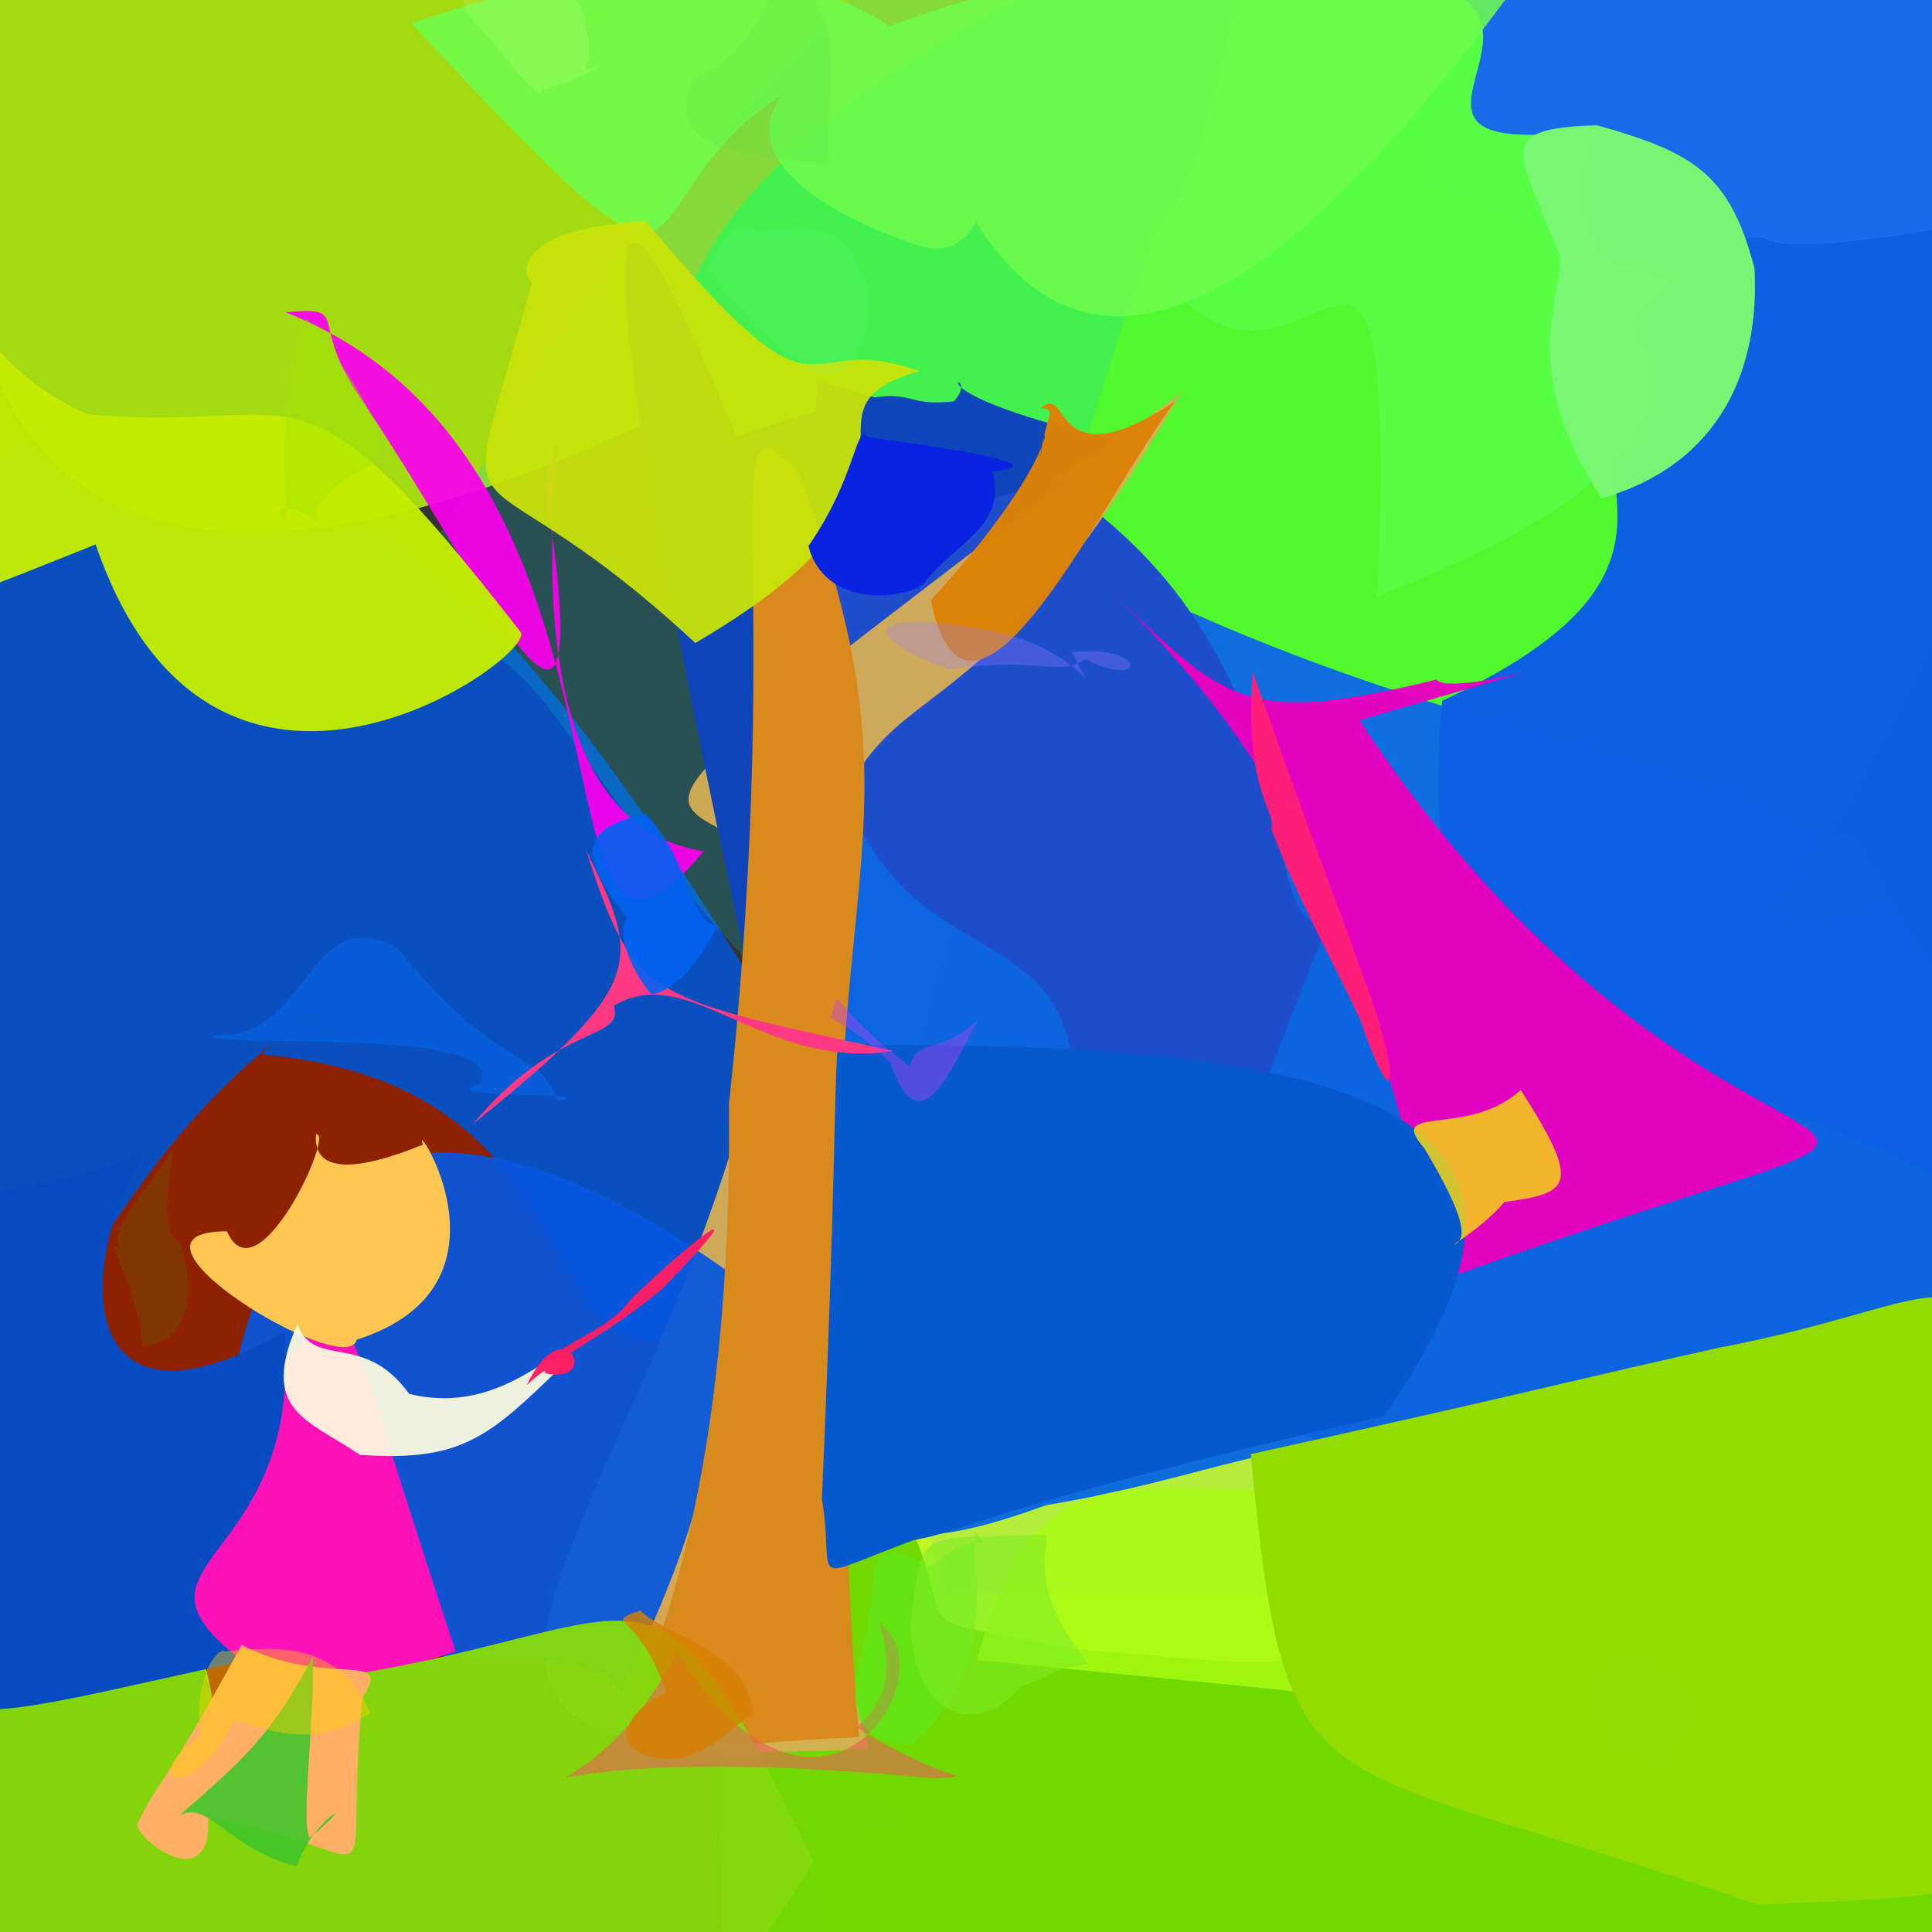 <?xml version="1.0" ?>
<svg height="512" style="background-color: rgb(71, 185, 250, 0.428)" version="1.1" width="512" xmlns="http://www.w3.org/2000/svg">
  <rect width="100%" height="100%" fill="#333333" stroke="none"/>
  <defs/>
  <g>
    <path d="M 533.814 463.145 C 549.792 518.576 550.484 525.931 382.236 531.824 C 316.059 563.199 279.417 563.163 171.421 505.034 C 262.135 293.885 312.945 383.768 410.257 400.395 C 554.278 355.932 552.93 355.608 533.814 463.145" fill="rgb(114, 217, 0)" opacity="1.0" stroke="rgb(0, 0, 0)" stroke-linecap="round" stroke-linejoin="round" stroke-opacity="1.0" stroke-width="0"/>
    <path d="M 191.902 527.558 C 279.245 532.067 293.695 518.47 31.534 562.321 C -45.716 454.921 -36.234 434.141 44.135 436.152 C -4.937 269.276 41.294 244.114 145.248 303.624 C 200.052 218.222 184.498 244.319 191.902 527.558" fill="rgb(142, 34, 0)" opacity="1.0" stroke="rgb(0, 0, 0)" stroke-linecap="round" stroke-linejoin="round" stroke-opacity="1.0" stroke-width="0"/>
    <path d="M 236.772 322.131 C 118.168 413.681 184.607 289.542 69.505 279.491 C 86.466 258.145 97.917 296.087 83.946 267.837 C -13.186 333.441 29.756 453.204 -44.049 135.952 C 90.644 68.192 153.275 182.578 236.772 322.131" fill="rgb(10, 79, 190)" opacity="1.0" stroke="rgb(0, 0, 0)" stroke-linecap="round" stroke-linejoin="round" stroke-opacity="1.0" stroke-width="0"/>
    <path d="M 360.574 -10.484 C 160.725 145.796 25.644 183.469 -3.736 92.028 C -50.342 216.522 -34.902 211.043 -16.01 132.525 C -14.998 -16.982 -8.913 -23.279 15.33 -17.358 C 188.286 -23.256 217.351 -41.556 360.574 -10.484" fill="rgb(182, 244, 13)" opacity="0.863" stroke="rgb(0, 0, 0)" stroke-linecap="round" stroke-linejoin="round" stroke-opacity="1.0" stroke-width="0"/>
    <path d="M 558.389 76.324 C 454.721 293.283 445.271 292.906 416.945 241.813 C 314.866 227.667 208.477 239.824 276.513 121.326 C 121.853 148.095 153.835 21.713 368.755 -37.867 C 561.896 -5.496 563.2 11.605 558.389 76.324" fill="rgb(81, 248, 44)" opacity="1.0" stroke="rgb(0, 0, 0)" stroke-linecap="round" stroke-linejoin="round" stroke-opacity="1.0" stroke-width="0"/>
    <path d="M 306.551 58.435 C 236.404 269.97 252.629 305.744 221.298 277.788 C 129.296 191.549 156.939 159.223 81.038 167.788 C 123.552 172.569 121.19 78.614 275.795 -44.645 C 355.877 -29.209 411.378 19.606 306.551 58.435" fill="rgb(0, 214, 223)" opacity="0.19" stroke="rgb(0, 0, 0)" stroke-linecap="round" stroke-linejoin="round" stroke-opacity="1.0" stroke-width="0"/>
    <path d="M 530.395 387.809 C 465.653 406.279 422.644 381.715 359.369 423.845 C 239.74 421.058 245.232 422.615 250.039 424.692 C 194.941 167.593 204.017 139.178 316.14 162.49 C 464.409 228.329 532.255 178.333 530.395 387.809" fill="rgb(11, 103, 232)" opacity="0.952" stroke="rgb(0, 0, 0)" stroke-linecap="round" stroke-linejoin="round" stroke-opacity="1.0" stroke-width="0"/>
    <path d="M 541.806 170.899 C 542.197 324.697 543.837 349.501 516.398 313.777 C 431.565 267.631 372.887 295.683 382.179 185.738 C 491.182 134.81 354.019 103.797 494.821 45.759 C 559.725 77.015 561.69 103.163 541.806 170.899" fill="rgb(12, 97, 227)" opacity="0.995" stroke="rgb(0, 0, 0)" stroke-linecap="round" stroke-linejoin="round" stroke-opacity="1.0" stroke-width="0"/>
    <path d="M 351.927 244.97 C 327.798 302.456 330.163 322.224 282.4 319.632 C 234.238 275.72 220.223 277.781 284.201 281.828 C 277.517 226.155 201.258 280.576 216.78 100.918 C 362.521 139.447 326.28 247.847 351.927 244.97" fill="rgb(30, 78, 204)" opacity="1.0" stroke="rgb(0, 0, 0)" stroke-linecap="round" stroke-linejoin="round" stroke-opacity="1.0" stroke-width="0"/>
    <path d="M 360.302 190.912 C 460.187 342.959 563.2 274.053 382.762 338.999 C 359.196 249.568 347.222 208.633 295.507 157.837 C 324.939 186.129 330.241 192.475 380.674 180.097 C 384.589 185.496 439.675 167.531 360.302 190.912" fill="rgb(233, 0, 192)" opacity="0.97" stroke="rgb(0, 0, 0)" stroke-linecap="round" stroke-linejoin="round" stroke-opacity="1.0" stroke-width="0"/>
    <path d="M 212.859 247.635 C 226.721 298.546 188.827 301.039 230.054 463.424 C 63.178 472.695 187.814 404.376 209.995 232.271 C 177.95 202.393 139.783 236.682 312.959 104.044 C 248.077 216.718 230.283 163.623 212.859 247.635" fill="rgb(216, 175, 85)" opacity="0.942" stroke="rgb(0, 0, 0)" stroke-linecap="round" stroke-linejoin="round" stroke-opacity="1.0" stroke-width="0"/>
    <path d="M 295.388 116.645 C 226.474 166.225 221.702 71.07 199.566 263.75 C 144.541 9.235 166.333 45.657 195.122 115.717 C 248.801 97.456 233.548 108.483 252.812 106.374 C 261.521 96.289 233.995 102.231 295.388 116.645" fill="rgb(16, 70, 187)" opacity="0.993" stroke="rgb(0, 0, 0)" stroke-linecap="round" stroke-linejoin="round" stroke-opacity="1.0" stroke-width="0"/>
    <path d="M 193.786 381.654 C 182.991 385.63 192.476 390.904 164.744 448.227 C 154.205 429.259 72.105 446.926 57.541 436.125 C 51.867 281.096 122.757 286.884 192.993 337.035 C 187.831 395.765 185.597 387.271 193.786 381.654" fill="rgb(8, 87, 223)" opacity="0.937" stroke="rgb(0, 0, 0)" stroke-linecap="round" stroke-linejoin="round" stroke-opacity="1.0" stroke-width="0"/>
    <path d="M 525.617 58.878 C 521.53 58.943 474.905 68.559 467.586 63.088 C 447.904 59.833 484.319 100.015 376.61 47.251 C 385.774 -25.604 282.781 30.85 383.968 -45.372 C 540.988 -11.397 540.793 2.633 525.617 58.878" fill="rgb(26, 107, 234)" opacity="1.0" stroke="rgb(0, 0, 0)" stroke-linecap="round" stroke-linejoin="round" stroke-opacity="1.0" stroke-width="0"/>
    <path d="M 423.65 34.187 C 398.857 79.594 499.381 105.03 365.069 158.027 C 370.306 16.378 347.436 123.199 307.568 72.808 C 308.576 31.765 306.117 97.004 329.874 -7.517 C 455.562 -13.624 339.411 45.97 423.65 34.187" fill="rgb(87, 255, 69)" opacity="0.993" stroke="rgb(0, 0, 0)" stroke-linecap="round" stroke-linejoin="round" stroke-opacity="1.0" stroke-width="0"/>
    <path d="M 361.74 386.317 C 376.426 452.851 342.435 441.016 283.072 436.894 C 234.82 426.354 256.913 437.341 238.818 398.507 C 232.48 390.803 219.578 420.169 277.119 398.914 C 321.425 391.554 344.893 378.236 361.74 386.317" fill="rgb(199, 251, 41)" opacity="0.9" stroke="rgb(0, 0, 0)" stroke-linecap="round" stroke-linejoin="round" stroke-opacity="1.0" stroke-width="0"/>
    <path d="M 223.488 282.133 C 237.668 297.05 216.801 333.752 227.701 460.339 C 111.475 465.25 195.11 493.69 193.184 292.538 C 208.698 148.961 188.253 100.286 211.577 125.034 C 238.51 196.638 227.347 220.29 223.488 282.133" fill="rgb(216, 138, 29)" opacity="1.0" stroke="rgb(0, 0, 0)" stroke-linecap="round" stroke-linejoin="round" stroke-opacity="1.0" stroke-width="0"/>
    <path d="M 408.309 446.415 C 382.243 449.112 372.321 453.323 367.447 456.863 C 395.176 452.183 360.772 449.984 258.861 439.929 C 276.636 377.487 297.448 397.278 393.233 397.237 C 422.856 394.018 407.232 432.604 408.309 446.415" fill="rgb(169, 253, 18)" opacity="0.802" stroke="rgb(0, 0, 0)" stroke-linecap="round" stroke-linejoin="round" stroke-opacity="1.0" stroke-width="0"/>
    <path d="M 413.219 -20.164 C 198.999 -10.212 163.11 37.489 243.097 64.992 C 280.541 77.221 267.99 -47.997 109.003 6.171 C 209.622 114.097 146.313 34.831 238.987 12.421 C 253.418 55.822 286.048 164.42 413.219 -20.164" fill="rgb(109, 251, 77)" opacity="0.863" stroke="rgb(0, 0, 0)" stroke-linecap="round" stroke-linejoin="round" stroke-opacity="1.0" stroke-width="0"/>
    <path d="M 523.625 366.621 C 540.342 510.619 550.688 500.557 465.881 504.79 C 346.049 462.972 340.932 483.751 331.453 385.361 C 403.949 369.395 421.98 364.553 455.779 357.111 C 511.633 346.535 523.682 329.309 523.625 366.621" fill="rgb(146, 220, 2)" opacity="1.0" stroke="rgb(0, 0, 0)" stroke-linecap="round" stroke-linejoin="round" stroke-opacity="1.0" stroke-width="0"/>
    <path d="M 120.732 437.589 C 67.053 456.316 58.513 426.304 66.793 490.742 C 52.688 427.442 87.009 454.679 34.705 426.779 C 28.219 402.603 45.29 401.464 44.586 378.356 C 105.1 358.668 75.646 302.061 120.732 437.589" fill="rgb(255, 17, 186)" opacity="1.0" stroke="rgb(0, 0, 0)" stroke-linecap="round" stroke-linejoin="round" stroke-opacity="1.0" stroke-width="0"/>
    <path d="M 366.821 375.226 C 260.773 399.565 257.452 405.401 241.989 408.184 C 212.511 419.164 221.504 419.806 217.814 397.174 C 221.462 313.197 220.936 293.025 221.978 277.042 C 387.017 274.927 415.588 304.817 366.821 375.226" fill="rgb(8, 88, 208)" opacity="1.0" stroke="rgb(0, 0, 0)" stroke-linecap="round" stroke-linejoin="round" stroke-opacity="1.0" stroke-width="0"/>
    <path d="M 518.394 181.252 C 538.504 311.628 544.451 336.818 514.248 332.173 C 436.574 258.534 417.212 288.202 380.024 199.798 C 425.199 242.168 451.302 221.319 483.412 213.717 C 515.65 190.951 513.768 163.059 518.394 181.252" fill="rgb(63, 113, 232)" opacity="0.0" stroke="rgb(0, 0, 0)" stroke-linecap="round" stroke-linejoin="round" stroke-opacity="1.0" stroke-width="0"/>
    <path d="M 147.802 291.742 C 161.337 289.203 112.471 291.406 127.168 287.372 C 136.726 271.569 53.283 278.151 56.349 274.226 C 82.089 276.539 81.285 237.982 105.203 251.236 C 134.13 286.257 142.297 276.771 147.802 291.742" fill="rgb(8, 92, 216)" opacity="0.979" stroke="rgb(0, 0, 0)" stroke-linecap="round" stroke-linejoin="round" stroke-opacity="1.0" stroke-width="0"/>
    <path d="M 215.523 493.032 C 177.366 563.2 129.565 540.312 81.521 530.469 C 32.967 549.251 -31.161 561.203 -2.061 406.108 C 78.781 378.104 53.012 539.48 57.959 448.216 C 177.838 438.089 167.181 393.475 215.523 493.032" fill="rgb(133, 218, 13)" opacity="0.966" stroke="rgb(0, 0, 0)" stroke-linecap="round" stroke-linejoin="round" stroke-opacity="1.0" stroke-width="0"/>
    <path d="M 112.094 303.331 C 108.359 294.348 139.734 340.65 94.543 355.021 C 91.949 366.18 26.048 326.214 60.15 326.317 C 68.18 344.746 88.948 299.572 83.73 300.584 C 82.945 311.046 94.454 310.544 112.094 303.331" fill="rgb(255, 198, 82)" opacity="1.0" stroke="rgb(0, 0, 0)" stroke-linecap="round" stroke-linejoin="round" stroke-opacity="1.0" stroke-width="0"/>
    <path d="M 240.449 481.809 C 168.667 443.038 165.069 481.647 217.882 519.152 C 225.509 477.567 177.997 489.476 140.377 487.406 C 162.433 491.886 168.438 485.701 163.181 448.287 C 153.02 461.839 191.545 507.988 240.449 481.809" fill="rgb(84, 209, 48)" opacity="0.021" stroke="rgb(0, 0, 0)" stroke-linecap="round" stroke-linejoin="round" stroke-opacity="1.0" stroke-width="0"/>
    <path d="M 144.494 128.705 C 157.549 78.72 122.622 215.828 186.51 225.596 C 136.982 284.273 178.424 123.218 75.67 82.764 C 93.632 81.106 81.167 84.838 95.826 105.949 C 130.871 157.907 159.246 224.717 144.494 128.705" fill="rgb(248, 1, 236)" opacity="0.932" stroke="rgb(0, 0, 0)" stroke-linecap="round" stroke-linejoin="round" stroke-opacity="1.0" stroke-width="0"/>
    <path d="M 137.935 167.463 C 143.091 173.326 56.79 235.946 25.35 144.28 C -34.563 168.196 -40.406 172.689 -15.288 112.966 C -4.964 49.718 -22.207 88.824 22.901 109.749 C 81.759 115.444 77.355 89.363 137.935 167.463" fill="rgb(196, 237, 0)" opacity="0.961" stroke="rgb(0, 0, 0)" stroke-linecap="round" stroke-linejoin="round" stroke-opacity="1.0" stroke-width="0"/>
    <path d="M 227.033 457.713 C 250.451 472.735 260.674 470.271 247.525 471.306 C 109.379 458.145 150.176 494.647 179.428 437.823 C 217.195 498.017 252.16 443.599 233.009 430.208 C 237.35 443.632 233.98 451.743 227.033 457.713" fill="rgb(234, 95, 87)" opacity="0.604" stroke="rgb(0, 0, 0)" stroke-linecap="round" stroke-linejoin="round" stroke-opacity="1.0" stroke-width="0"/>
    <path d="M 75.414 352.993 C 80.31 415.877 28.368 412.939 64.374 440.21 C -31.766 460.803 -22.648 467.406 -31.648 375.576 C -40.753 299.8 -16.443 327.689 39.163 305.123 C 21.402 329.603 16.274 386.402 75.414 352.993" fill="rgb(7, 75, 194)" opacity="0.999" stroke="rgb(0, 0, 0)" stroke-linecap="round" stroke-linejoin="round" stroke-opacity="1.0" stroke-width="0"/>
    <path d="M 311.528 106.293 C 293.586 129.166 257.102 208.764 246.675 159.102 C 284.459 117.775 276.453 107.117 275.788 121.246 C 277.138 109.099 280.495 108.603 275.833 108.136 C 283.641 101.08 278.262 128.323 311.528 106.293" fill="rgb(220, 130, 8)" opacity="0.982" stroke="rgb(0, 0, 0)" stroke-linecap="round" stroke-linejoin="round" stroke-opacity="1.0" stroke-width="0"/>
    <path d="M 243.655 98.336 C 205.977 109.187 259.234 126.576 184.258 170.4 C 119.876 110.645 120.044 152.975 141.842 71.734 C 146.395 84.417 121.579 61.306 171.157 58.604 C 220.976 118.39 209.749 86.361 243.655 98.336" fill="rgb(200, 228, 9)" opacity="0.943" stroke="rgb(0, 0, 0)" stroke-linecap="round" stroke-linejoin="round" stroke-opacity="1.0" stroke-width="0"/>
    <path d="M 96.036 449.858 C 90.469 508.205 106.199 490.77 55.164 481.915 C 56.168 502.224 36.981 488.254 36.312 483.512 C 41.831 471.801 42.778 474.957 64.025 435.919 C 86.452 447.582 104.632 436.966 96.036 449.858" fill="rgb(255, 176, 102)" opacity="1.0" stroke="rgb(0, 0, 0)" stroke-linecap="round" stroke-linejoin="round" stroke-opacity="1.0" stroke-width="0"/>
    <path d="M 284.096 172.832 C 304.242 170.774 303.728 182.941 287.688 174.712 C 278.763 179.631 278.355 173.846 251.627 177.318 C 231.886 170.776 224.144 160.437 260.742 166.789 C 288.248 171.436 292.192 190.005 284.096 172.832" fill="rgb(148, 126, 255)" opacity="0.304" stroke="rgb(0, 0, 0)" stroke-linecap="round" stroke-linejoin="round" stroke-opacity="1.0" stroke-width="0"/>
    <path d="M 364.603 268.203 C 370.824 287.396 369.307 296.018 360.418 270.147 C 351.066 250.314 344.028 238.451 336.95 219.769 C 338.219 214.439 329.731 210.243 331.965 177.987 C 349.995 229.165 356.041 243.433 364.603 268.203" fill="rgb(255, 29, 122)" opacity="1.0" stroke="rgb(0, 0, 0)" stroke-linecap="round" stroke-linejoin="round" stroke-opacity="1.0" stroke-width="0"/>
    <path d="M 236.697 278.511 C 202.529 283.982 182.73 254.49 162.674 266.532 C 165.472 276.056 148.05 270.644 125.416 297.791 C 171.993 260.404 169.619 254.59 155.352 225.392 C 168.112 265.29 171.844 264.29 236.697 278.511" fill="rgb(255, 57, 131)" opacity="1.0" stroke="rgb(0, 0, 0)" stroke-linecap="round" stroke-linejoin="round" stroke-opacity="1.0" stroke-width="0"/>
    <path d="M 148.878 362.094 C 129.662 380.702 122.425 387.504 95.377 385.53 C 81.296 376.049 68.763 373.89 78.799 350.907 C 83.331 363.083 96.231 352.571 108.444 369.388 C 134.215 375.79 148.604 353.07 148.878 362.094" fill="rgb(255, 253, 223)" opacity="0.928" stroke="rgb(0, 0, 0)" stroke-linecap="round" stroke-linejoin="round" stroke-opacity="1.0" stroke-width="0"/>
    <path d="M 336.403 0.414 C 347.298 19.13 347.449 25.845 350.64 25.102 C 343.332 18.898 330.951 9.881 317.924 0.577 C 312.496 -10.155 321.921 -14.416 337.641 -15.132 C 354.27 -13.282 360.112 -7.858 336.403 0.414" fill="rgb(131, 200, 20)" opacity="0.009" stroke="rgb(0, 0, 0)" stroke-linecap="round" stroke-linejoin="round" stroke-opacity="1.0" stroke-width="0"/>
    <path d="M 263.013 124.909 C 267.116 139.829 252.373 144.1 244.647 154.954 C 237.938 159.261 218.361 160.551 214.24 144.716 C 227.004 126.43 226.881 111.76 229.884 115.84 C 262.812 120.226 277.375 123.657 263.013 124.909" fill="rgb(9, 35, 224)" opacity="1.0" stroke="rgb(0, 0, 0)" stroke-linecap="round" stroke-linejoin="round" stroke-opacity="1.0" stroke-width="0"/>
    <path d="M 464.955 71.002 C 466.405 97.883 455.983 122.954 424.477 132.067 C 402.312 98.015 413.739 80.631 413.394 67.871 C 402.673 40.161 395.22 34.048 423.173 33.193 C 449.544 40.522 458.387 46.549 464.955 71.002" fill="rgb(120, 247, 115)" opacity="0.99" stroke="rgb(0, 0, 0)" stroke-linecap="round" stroke-linejoin="round" stroke-opacity="1.0" stroke-width="0"/>
    <path d="M 214.393 -1.522 C 225.185 10.57 217.47 30.598 220.162 43.571 C 183.8 40.966 177.799 34.508 183.713 20.215 C 197.99 16.144 201.572 2.364 209.025 -8.749 C 216.764 -17.009 220.513 -11.243 214.393 -1.522" fill="rgb(92, 225, 80)" opacity="0.171" stroke="rgb(0, 0, 0)" stroke-linecap="round" stroke-linejoin="round" stroke-opacity="1.0" stroke-width="0"/>
    <path d="M 258.303 405.879 C 258.036 418.852 264.201 443.361 241.381 462.468 C 220.229 460.92 226.867 445.772 230.897 425.866 C 231.253 409.209 233.914 408.739 246.946 415.142 C 258.795 403.545 264.425 412.921 258.303 405.879" fill="rgb(84, 238, 44)" opacity="0.423" stroke="rgb(0, 0, 0)" stroke-linecap="round" stroke-linejoin="round" stroke-opacity="1.0" stroke-width="0"/>
    <path d="M 394.742 319.114 C 404.318 312.858 397.347 321.945 385.216 329.851 C 388.825 328.708 388.826 323.217 377.388 304.204 C 367.08 292.366 389.144 301.672 403.005 288.846 C 420.761 316.452 415.145 316.263 394.742 319.114" fill="rgb(247, 214, 19)" opacity="0.843" stroke="rgb(0, 0, 0)" stroke-linecap="round" stroke-linejoin="round" stroke-opacity="1.0" stroke-width="0"/>
    <path d="M 288.353 440.947 C 278.881 442.6 282.892 442.113 270.316 447.175 C 260.138 459.49 242.38 456.786 241.277 431.076 C 244.189 403.407 243.278 408.244 277.501 406.656 C 274.672 422.869 281.53 431.457 288.353 440.947" fill="rgb(126, 236, 35)" opacity="0.575" stroke="rgb(0, 0, 0)" stroke-linecap="round" stroke-linejoin="round" stroke-opacity="1.0" stroke-width="0"/>
    <path d="M 259.12 270.381 C 251.905 283.673 243.797 304.2 236.004 281.794 C 235.807 281.117 227.641 273.436 220.072 269.754 C 223.16 259.968 218.328 265.629 241.002 282.46 C 243.966 274.624 248.288 279.976 259.12 270.381" fill="rgb(187, 63, 247)" opacity="0.406" stroke="rgb(0, 0, 0)" stroke-linecap="round" stroke-linejoin="round" stroke-opacity="1.0" stroke-width="0"/>
    <path d="M 166.932 344.611 C 160.262 354.151 141.284 358.223 144.622 363.975 C 159.621 367.112 149.59 346.015 139.6 367.058 C 148.482 358.904 160.421 354.222 175.607 341.468 C 205.181 310.953 179.264 332.313 166.932 344.611" fill="rgb(254, 30, 100)" opacity="0.978" stroke="rgb(0, 0, 0)" stroke-linecap="round" stroke-linejoin="round" stroke-opacity="1.0" stroke-width="0"/>
    <path d="M 155.172 18.605 C 162.49 15.62 155.543 20.762 143.67 23.79 C 143.014 28.469 135.468 15.902 123.496 3.218 C 120.006 -3.557 132.043 -12.83 145.76 -11.268 C 152.524 -4.56 158.098 9.311 155.172 18.605" fill="rgb(199, 255, 140)" opacity="0.208" stroke="rgb(0, 0, 0)" stroke-linecap="round" stroke-linejoin="round" stroke-opacity="1.0" stroke-width="0"/>
    <path d="M 82.153 487.014 C 96.661 474.915 82.992 481.715 78.637 494.595 C 60.448 490.128 55.615 476.998 47.571 481.089 C 62.626 467.828 71.508 460.969 82.902 439.041 C 83.44 455.577 79.541 484.291 82.153 487.014" fill="rgb(66, 196, 41)" opacity="0.905" stroke="rgb(0, 0, 0)" stroke-linecap="round" stroke-linejoin="round" stroke-opacity="1.0" stroke-width="0"/>
    <path d="M 207.251 79.733 C 210.404 95.832 208.864 94.984 193.035 87.623 C 171.284 104.642 168.906 101.016 176.73 82.167 C 175.235 63.792 177.228 62.222 184.45 65.236 C 203.817 65.273 209.433 67.795 207.251 79.733" fill="rgb(197, 213, 77)" opacity="0.017" stroke="rgb(0, 0, 0)" stroke-linecap="round" stroke-linejoin="round" stroke-opacity="1.0" stroke-width="0"/>
    <path d="M 47.459 329.067 C 50.354 335.444 53.377 355.784 37.783 356.71 C 36.219 339.326 27.032 327.722 31.45 331.025 C 29.456 324.73 37.008 318.184 45.818 304.7 C 46.479 303.681 41.029 327.301 47.459 329.067" fill="rgb(121, 73, 0)" opacity="0.549" stroke="rgb(0, 0, 0)" stroke-linecap="round" stroke-linejoin="round" stroke-opacity="1.0" stroke-width="0"/>
    <path d="M 29.074 358.885 C 18.623 367.129 22.451 376.411 22.922 380.217 C 16.81 374.397 24.176 355.643 24.891 342.72 C 24.437 352.017 25.291 343.865 25.011 335.225 C 35.119 340.458 39.346 347.877 29.074 358.885" fill="rgb(132, 81, 32)" opacity="0.0" stroke="rgb(0, 0, 0)" stroke-linecap="round" stroke-linejoin="round" stroke-opacity="1.0" stroke-width="0"/>
    <path d="M 199.68 454.17 C 193.839 457.4 188.586 464.924 178.645 466.099 C 160.839 466.332 163.676 454.225 176.531 448.648 C 169.682 427.16 159.173 430.541 169.71 426.774 C 176.605 433.913 197.474 436.436 199.68 454.17" fill="rgb(214, 128, 0)" opacity="0.806" stroke="rgb(0, 0, 0)" stroke-linecap="round" stroke-linejoin="round" stroke-opacity="1.0" stroke-width="0"/>
    <path d="M 373.016 224.973 C 375.65 234.787 373.363 235.33 374.676 231.848 C 357.47 226.069 348.595 215.455 337.107 213.651 C 331.866 209.731 345.246 213.441 351.418 213.611 C 364.574 205.934 374.18 205.695 373.016 224.973" fill="rgb(169, 118, 201)" opacity="0.012" stroke="rgb(0, 0, 0)" stroke-linecap="round" stroke-linejoin="round" stroke-opacity="1.0" stroke-width="0"/>
    <path d="M 190.102 245.141 C 186.642 253.212 179.021 262.857 172.637 263.475 C 171.857 263.135 162.18 250.017 166.142 243.109 C 154.466 228.172 151.97 219.992 171.156 215.581 C 183.254 229.022 182.962 244.992 190.102 245.141" fill="rgb(0, 98, 241)" opacity="0.901" stroke="rgb(0, 0, 0)" stroke-linecap="round" stroke-linejoin="round" stroke-opacity="1.0" stroke-width="0"/>
    <path d="M 192.484 431.911 C 193.484 436.924 184.034 448.737 174.922 452.263 C 167.056 444.424 164.191 436.458 173.505 437.238 C 170.728 432.969 177.617 422.964 183.853 406.8 C 183.01 407.977 189.967 415.325 192.484 431.911" fill="rgb(181, 77, 34)" opacity="0.003" stroke="rgb(0, 0, 0)" stroke-linecap="round" stroke-linejoin="round" stroke-opacity="1.0" stroke-width="0"/>
    <path d="M 501.804 240.838 C 510.065 237.544 490.326 241.504 483.521 245.393 C 483.976 245.542 468.028 247.183 468.748 239.372 C 481.725 234.509 482.089 219.315 484.305 221.601 C 494.123 218.51 497.433 232.871 501.804 240.838" fill="rgb(61, 102, 188)" opacity="0.066" stroke="rgb(0, 0, 0)" stroke-linecap="round" stroke-linejoin="round" stroke-opacity="1.0" stroke-width="0"/>
    <path d="M 201.604 239.126 C 200.127 231.951 183.23 236.377 190.736 251.684 C 191.809 258.888 168.19 258.695 165.066 249.651 C 166.689 224.093 174.262 216.147 182.882 218.71 C 195.88 231.057 198.726 241.301 201.604 239.126" fill="rgb(0, 117, 235)" opacity="0.0" stroke="rgb(0, 0, 0)" stroke-linecap="round" stroke-linejoin="round" stroke-opacity="1.0" stroke-width="0"/>
    <path d="M 296.616 256.25 C 294.049 260.919 278.196 270.135 284.163 257.776 C 269.627 257.394 257.478 256.956 265.507 255.345 C 267.639 249.763 268.55 239.683 272.331 231.703 C 282.064 238.207 291.48 241.514 296.616 256.25" fill="rgb(0, 75, 238)" opacity="0.0" stroke="rgb(0, 0, 0)" stroke-linecap="round" stroke-linejoin="round" stroke-opacity="1.0" stroke-width="0"/>
    <path d="M 195.08 337.015 C 199.5 358.712 194.009 373.834 179.423 372.194 C 162.644 360.555 166.685 347.556 166.396 329.632 C 157.19 328.944 159.161 324.839 168.816 328.421 C 175.566 324.819 181.032 336.447 195.08 337.015" fill="rgb(108, 72, 123)" opacity="0.0" stroke="rgb(0, 0, 0)" stroke-linecap="round" stroke-linejoin="round" stroke-opacity="1.0" stroke-width="0"/>
    <path d="M 98.189 454.056 C 87.323 460.641 78.385 461.745 62.164 455.702 C 50.743 479.347 35.618 471.642 53.343 459.922 C 50.916 444.363 57.953 436.327 59.504 437.64 C 71.97 436.613 89.549 434.215 98.189 454.056" fill="rgb(255, 207, 0)" opacity="0.417" stroke="rgb(0, 0, 0)" stroke-linecap="round" stroke-linejoin="round" stroke-opacity="1.0" stroke-width="0"/>
    <path d="M 450.432 456.186 C 447.849 456.174 440.471 464.68 440.281 467.982 C 439.186 466.237 423.316 465.125 425.029 458.016 C 420.078 443.704 427.412 436.513 432.429 440.048 C 446.075 441.543 449.174 451.326 450.432 456.186" fill="rgb(153, 219, 0)" opacity="0.072" stroke="rgb(0, 0, 0)" stroke-linecap="round" stroke-linejoin="round" stroke-opacity="1.0" stroke-width="0"/>
    <path d="M 98.639 122.944 C 84.272 130.64 80.386 136.279 86.681 140.125 C 81.597 135.073 71.069 131.926 74.953 137.558 C 77.845 139.15 71.136 112.529 81.267 84.5 C 97.417 104.558 104.193 118.483 98.639 122.944" fill="rgb(158, 228, 0)" opacity="0.397" stroke="rgb(0, 0, 0)" stroke-linecap="round" stroke-linejoin="round" stroke-opacity="1.0" stroke-width="0"/>
    <path d="M 229.879 75.321 C 231.972 88.437 225.148 102.282 216.046 98.738 C 202.019 89.062 195.716 82.593 187.523 71.186 C 189.03 67.197 194.37 57.022 199.903 61.171 C 222.423 58.396 223.765 62.388 229.879 75.321" fill="rgb(107, 240, 135)" opacity="0.135" stroke="rgb(0, 0, 0)" stroke-linecap="round" stroke-linejoin="round" stroke-opacity="1.0" stroke-width="0"/>
  </g>
</svg>
